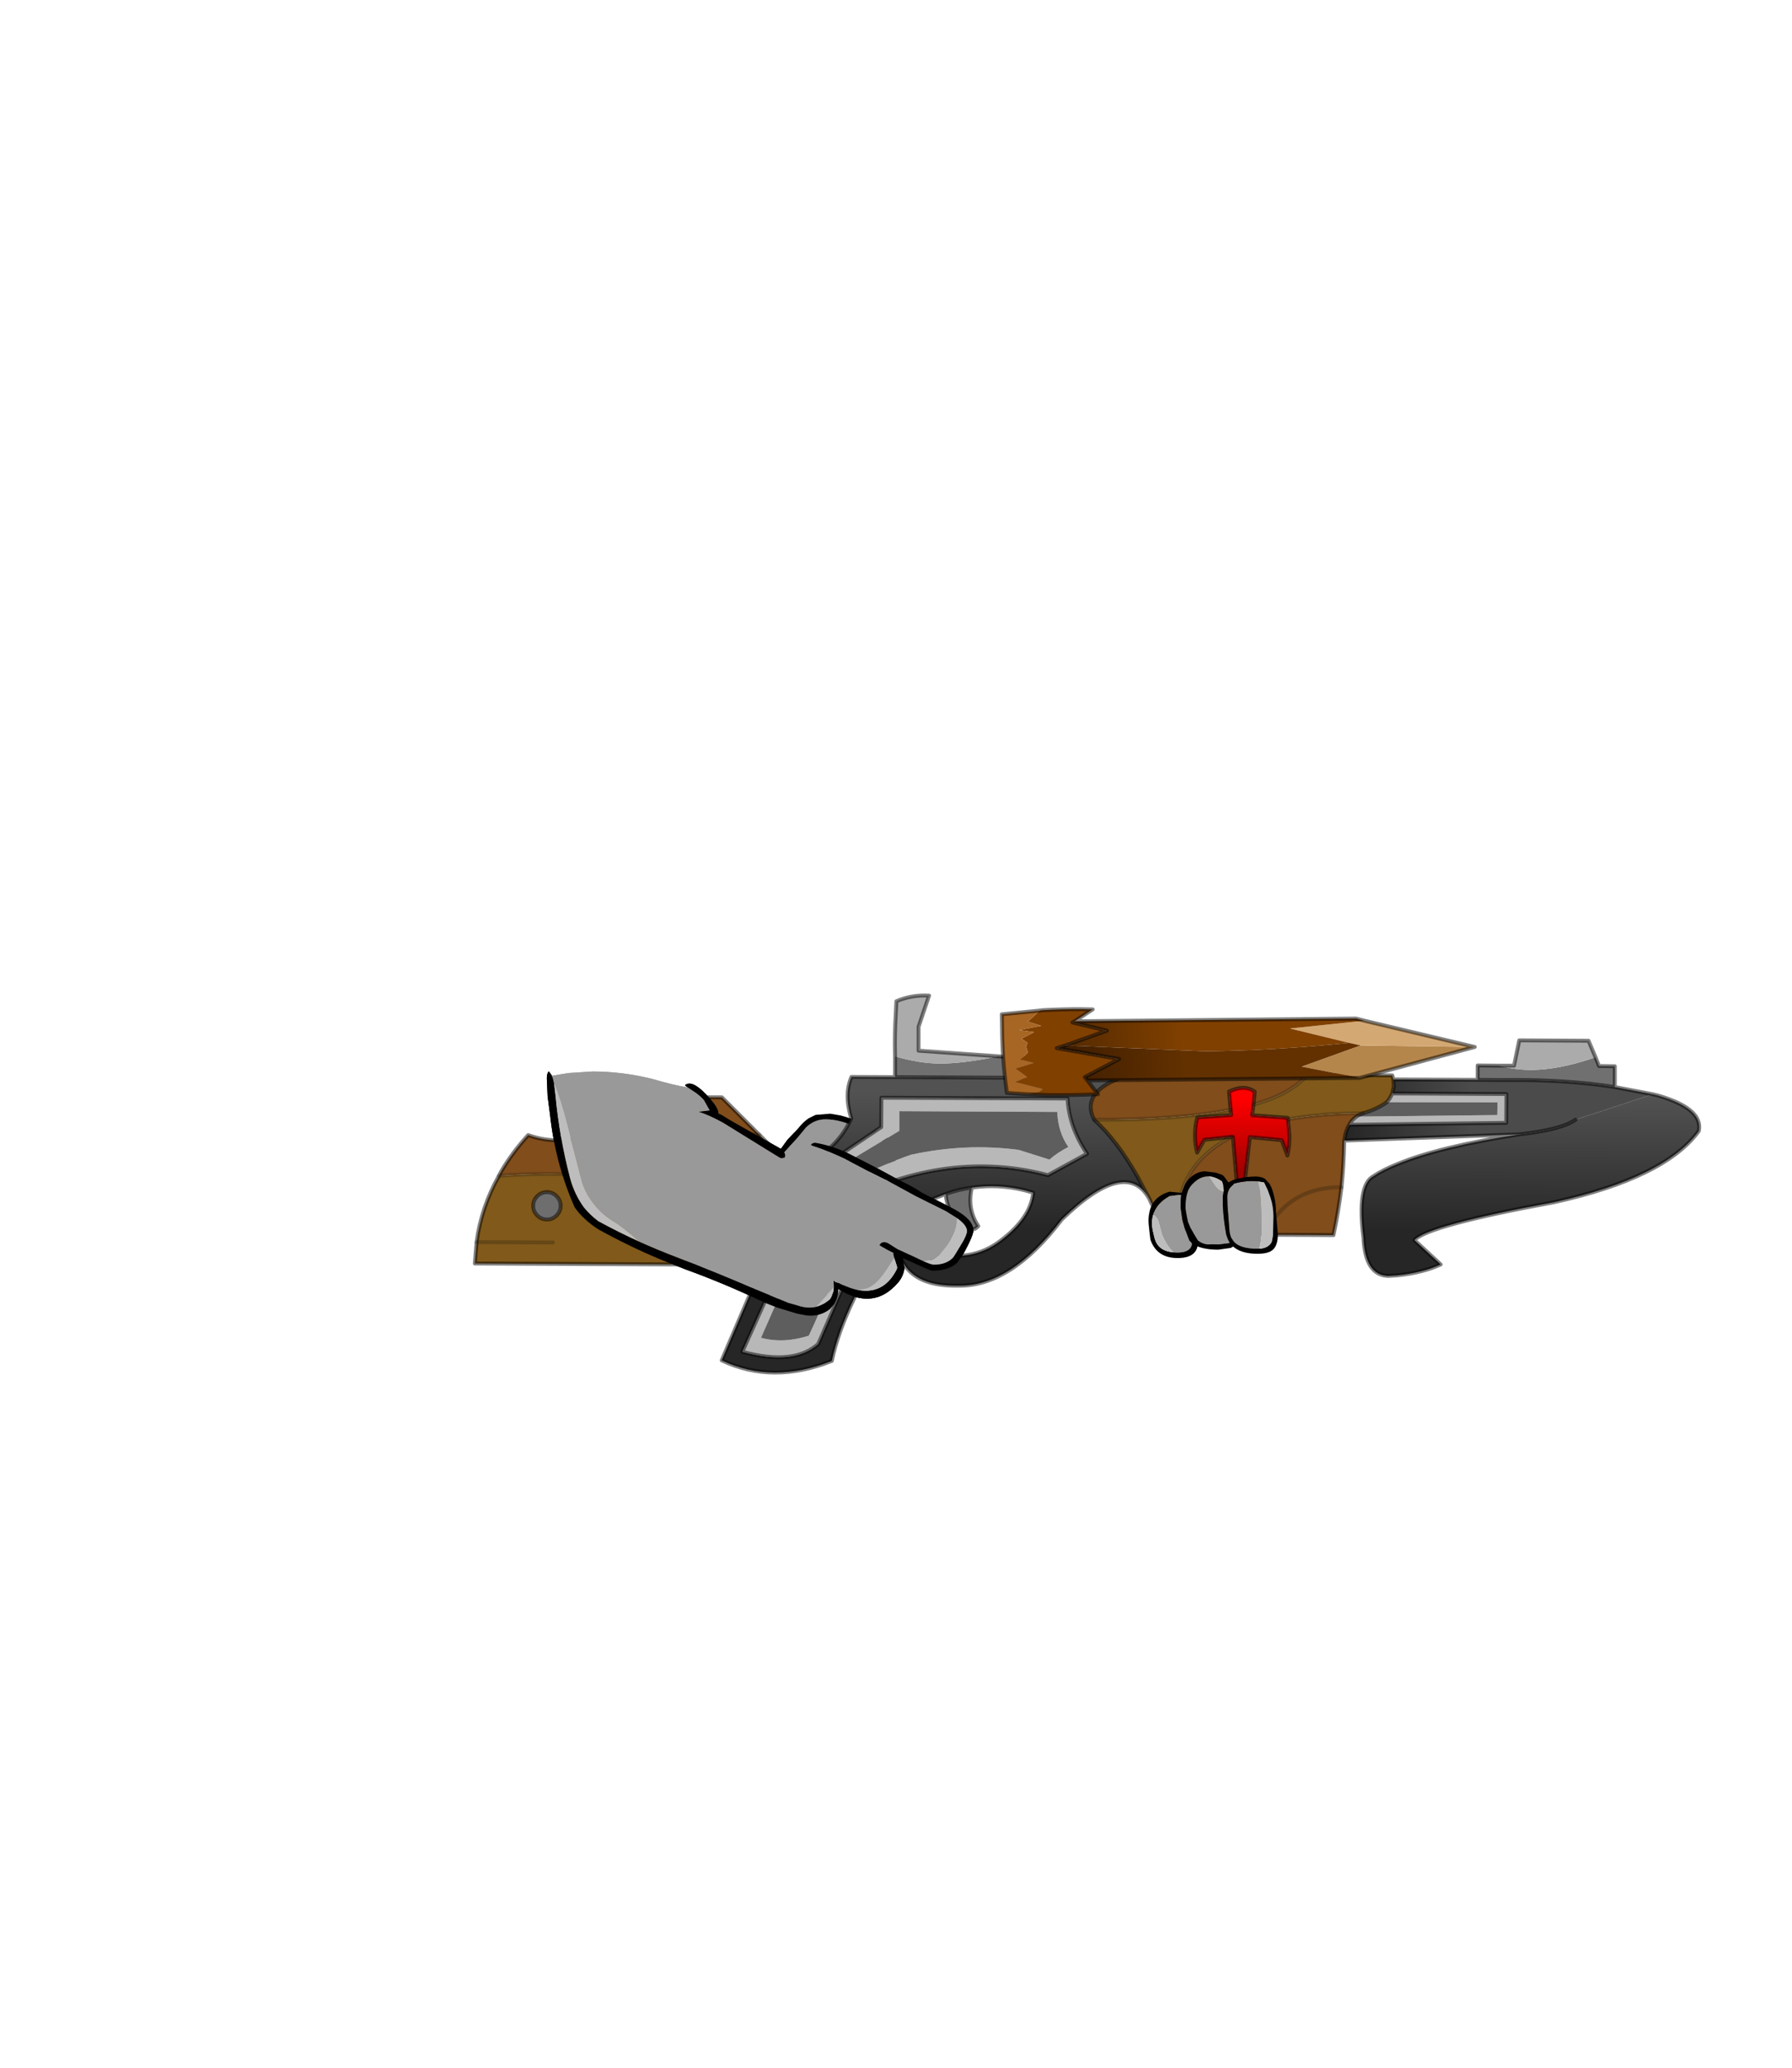 <?xml version="1.0" encoding="UTF-8" standalone="no"?>
<svg xmlns:xlink="http://www.w3.org/1999/xlink" height="531.5px" width="460.6px" xmlns="http://www.w3.org/2000/svg">
  <g transform="matrix(1.0, 0.0, 0.0, 1.0, 193.65, 334.05)">
    <use height="97.95" transform="matrix(1.0, 0.0, 0.0, 1.0, -72.1, -78.7)" width="315.7" xlink:href="#shape0"/>
  </g>
  <defs>
    <g id="shape0" transform="matrix(1.0, 0.0, 0.0, 1.0, 72.1, 78.7)">
      <path d="M-51.8 -57.55 L-47.5 -58.25 -41.35 -58.65 Q-33.75 -58.65 -26.05 -56.75 -20.4 -55.1 -16.9 -54.55 L-14.8 -53.15 Q-13.3 -52.05 -12.7 -51.25 L-11.25 -48.65 -14.1 -48.3 Q-11.4 -47.45 -7.85 -45.5 L6.65 -36.55 7.2 -36.35 7.8 -36.45 8.05 -36.55 8.15 -36.8 8.2 -37.2 7.95 -37.9 9.4 -39.5 11.5 -41.8 13.55 -44.3 Q15.8 -46.4 18.6 -46.35 21.85 -46.35 25.95 -44.6 L29.8 -42.75 Q32.85 -41.1 34.1 -39.85 35.3 -38.65 35.3 -37.2 35.3 -36.0 34.4 -33.95 L33.8 -32.65 30.8 -34.15 Q28.75 -35.15 27.5 -35.1 28.0 -33.55 30.3 -32.45 L34.4 -30.6 41.65 -26.65 49.45 -22.75 52.2 -21.05 52.2 -19.35 Q52.0 -17.4 50.05 -14.25 47.7 -11.0 45.8 -10.2 L43.35 -10.05 41.25 -11.05 37.1 -12.95 34.65 -14.5 Q33.05 -15.25 32.4 -14.0 32.5 -13.9 34.5 -12.75 L36.0 -12.0 35.95 -11.65 36.2 -10.7 34.05 -7.4 Q31.05 -2.95 28.2 -2.65 L26.3 -2.6 Q25.1 -2.9 23.8 -3.45 22.85 -3.8 21.95 -4.3 L21.15 -4.5 20.6 -4.95 20.65 -3.65 20.65 -3.15 17.05 0.75 16.05 1.85 Q13.8 2.35 11.25 1.45 L8.95 0.8 0.6 -2.65 Q-9.7 -7.1 -20.05 -11.05 -24.75 -12.85 -29.3 -14.9 -33.7 -18.8 -35.85 -20.05 -38.8 -21.8 -40.9 -24.45 -43.1 -27.15 -44.05 -30.25 L-47.9 -45.1 Q-49.55 -51.55 -51.25 -55.65 -51.45 -56.75 -51.8 -57.55" fill="#999999" fill-rule="evenodd" stroke="none"/>
      <path d="M-16.9 -54.55 L-17.6 -55.1 Q-15.9 -56.6 -12.35 -52.95 -9.0 -49.55 -9.0 -47.95 L-9.0 -47.85 -8.2 -47.5 Q-6.45 -46.4 -5.15 -45.65 L6.65 -39.0 7.05 -38.75 8.75 -41.1 11.3 -43.8 Q12.9 -45.8 14.25 -46.65 L16.0 -47.5 19.75 -47.8 22.4 -47.35 Q27.95 -45.85 32.15 -43.3 37.05 -40.3 37.05 -37.45 37.05 -36.75 35.85 -34.0 L35.0 -32.1 Q35.95 -31.5 38.55 -30.2 41.5 -28.75 43.3 -27.5 L51.45 -23.35 Q56.55 -20.6 56.55 -17.85 56.55 -16.5 54.05 -11.9 L52.4 -9.5 Q50.1 -7.4 45.9 -7.45 45.5 -7.45 39.8 -10.05 L38.35 -10.7 38.8 -8.35 38.8 -7.85 Q38.45 -5.85 37.15 -4.35 30.9 2.9 21.95 -2.65 L21.8 -2.7 Q21.8 -0.5 20.7 1.2 L19.7 2.4 Q17.05 4.45 13.6 4.05 L13.35 4.0 11.25 3.6 6.15 2.05 2.85 0.75 Q-7.15 -4.05 -17.5 -7.8 L-24.05 -10.4 Q-32.15 -13.8 -39.9 -18.1 -43.8 -20.65 -45.95 -23.75 -50.9 -34.95 -52.25 -47.35 L-52.9 -52.3 -53.1 -56.9 Q-53.1 -58.15 -52.6 -58.7 L-52.05 -57.95 -51.8 -57.55 Q-51.45 -56.75 -51.25 -55.65 L-51.15 -54.85 -50.85 -52.25 Q-49.85 -41.7 -47.15 -31.35 -46.05 -27.15 -43.55 -23.7 -42.05 -21.85 -39.9 -20.2 -34.7 -17.35 -29.3 -14.9 -24.75 -12.85 -20.05 -11.05 -9.7 -7.1 0.6 -2.65 L8.95 0.8 11.25 1.45 Q13.8 2.35 16.05 1.85 17.65 1.45 19.1 0.35 L19.7 -0.15 20.05 -0.75 20.6 -2.25 20.65 -3.15 20.65 -3.65 20.6 -4.95 21.15 -4.5 21.95 -4.3 Q22.85 -3.8 23.8 -3.45 25.1 -2.9 26.3 -2.6 33.45 -0.95 36.9 -7.9 L36.95 -8.4 36.45 -10.0 36.2 -10.7 35.95 -11.65 36.0 -12.0 34.5 -12.75 Q32.5 -13.9 32.4 -14.0 33.05 -15.25 34.65 -14.5 L37.1 -12.95 41.25 -11.05 43.35 -10.05 Q45.65 -9.0 46.3 -9.0 49.6 -8.95 51.4 -10.9 L52.8 -13.2 54.0 -15.2 Q54.9 -16.95 54.9 -17.65 54.9 -19.15 52.2 -21.05 L49.45 -22.75 41.65 -26.65 34.4 -30.6 30.3 -32.45 Q28.0 -33.55 27.5 -35.1 28.75 -35.15 30.8 -34.15 L33.8 -32.65 34.4 -33.95 Q35.3 -36.0 35.3 -37.2 35.3 -38.65 34.1 -39.85 32.85 -41.1 29.8 -42.75 L25.95 -44.6 Q21.85 -46.35 18.6 -46.35 15.8 -46.4 13.55 -44.3 L11.5 -41.8 9.4 -39.5 7.95 -37.9 8.2 -37.2 8.15 -36.8 8.05 -36.55 7.8 -36.45 7.2 -36.35 6.65 -36.55 -7.85 -45.5 Q-11.4 -47.45 -14.1 -48.3 L-11.25 -48.65 -12.7 -51.25 Q-13.3 -52.05 -14.8 -53.15 L-16.9 -54.55" fill="#000000" fill-rule="evenodd" stroke="none"/>
      <path d="M52.2 -21.05 Q54.9 -19.15 54.9 -17.65 54.9 -16.95 54.0 -15.2 L52.8 -13.2 51.4 -10.9 Q49.6 -8.95 46.3 -9.0 45.65 -9.0 43.35 -10.05 L45.8 -10.2 Q47.7 -11.0 50.05 -14.25 52.0 -17.4 52.2 -19.35 L52.2 -21.05 M36.2 -10.7 L36.45 -10.0 36.95 -8.4 36.9 -7.9 Q33.45 -0.95 26.3 -2.6 L28.2 -2.65 Q31.05 -2.95 34.05 -7.4 L36.2 -10.7 M20.65 -3.15 L20.6 -2.25 20.05 -0.75 19.7 -0.15 19.1 0.35 Q17.65 1.45 16.05 1.85 L17.05 0.75 20.65 -3.15 M-29.3 -14.9 Q-34.7 -17.35 -39.9 -20.2 -42.05 -21.85 -43.55 -23.7 -46.05 -27.15 -47.15 -31.35 -49.85 -41.7 -50.85 -52.25 L-51.15 -54.85 -51.25 -55.65 Q-49.55 -51.55 -47.9 -45.1 L-44.05 -30.25 Q-43.1 -27.15 -40.9 -24.45 -38.8 -21.8 -35.85 -20.05 -33.7 -18.8 -29.3 -14.9" fill="#bdbdbd" fill-rule="evenodd" stroke="none"/>
      <path d="M153.15 -44.95 Q152.25 -43.5 151.95 -41.4 L151.85 -40.9 Q151.75 -34.6 151.15 -28.9 137.4 -29.0 131.3 -16.7 137.4 -29.0 151.15 -28.9 150.4 -22.75 149.1 -16.6 L131.3 -16.7 127.6 -16.7 Q115.3 -16.3 108.75 -19.1 108.8 -33.95 121.7 -41.2 L122.95 -41.85 123.25 -41.85 125.1 -19.85 127.6 -41.8 135.8 -41.0 137.25 -37.05 Q137.85 -39.8 137.75 -42.35 L137.4 -46.35 Q145.8 -47.9 156.65 -47.9 155.75 -47.6 155.0 -47.05 153.8 -46.25 153.15 -44.95 M94.05 -56.9 L96.95 -57.95 102.1 -57.95 116.4 -57.85 128.95 -57.8 142.3 -57.75 Q138.35 -52.95 128.65 -50.15 L128.55 -50.15 128.85 -53.45 Q126.25 -55.4 122.25 -53.5 L122.65 -48.8 122.6 -48.8 Q109.1 -46.15 87.6 -46.25 86.8 -47.75 86.7 -49.15 86.4 -53.9 94.05 -56.9 M10.05 -33.9 Q16.65 -27.0 17.7 -18.9 L17.2 -17.95 Q13.25 -10.95 2.65 -8.95 L2.35 -8.95 -8.0 -9.0 Q-9.8 -35.55 -65.4 -31.85 L-64.95 -32.75 Q-62.1 -37.7 -57.9 -42.3 -53.65 -40.8 -49.6 -41.0 -39.9 -41.5 -31.5 -52.1 L-23.7 -52.05 -8.1 -52.0 1.55 -42.35 5.6 -38.3 8.4 -35.45 10.05 -33.9 M-23.7 -52.05 Q-19.7 -43.2 1.55 -42.35 -19.7 -43.2 -23.7 -52.05 M5.6 -38.3 L-49.6 -41.0 5.6 -38.3" fill="#804d1b" fill-rule="evenodd" stroke="none"/>
      <path d="M56.15 -28.8 Q54.85 -23.4 57.8 -18.9 56.15 -17.1 53.6 -18.9 49.85 -22.3 49.4 -27.15 52.7 -28.35 56.15 -28.8 M-56.6 -24.15 Q-56.6 -25.55 -55.55 -26.6 -54.5 -27.65 -53.05 -27.65 -51.65 -27.65 -50.6 -26.6 -49.55 -25.55 -49.55 -24.15 -49.55 -22.7 -50.6 -21.65 -51.65 -20.6 -53.05 -20.6 -54.5 -20.6 -55.55 -21.65 -56.6 -22.7 -56.6 -24.15" fill="#6e6e6e" fill-rule="evenodd" stroke="none"/>
      <path d="M164.5 -56.6 L164.6 -54.75 164.2 -53.0 Q163.6 -51.6 162.8 -50.75 160.25 -48.9 156.65 -47.9 145.8 -47.9 137.4 -46.35 L137.3 -46.75 128.3 -47.4 128.2 -47.4 128.55 -50.15 128.65 -50.15 Q138.35 -52.95 142.3 -57.75 L164.2 -57.65 164.5 -56.6 M122.95 -41.85 L121.7 -41.2 Q108.8 -33.95 108.75 -19.1 103.5 -21.35 101.85 -25.75 L98.65 -31.75 Q93.6 -40.7 87.6 -46.25 109.1 -46.15 122.6 -48.8 L122.65 -48.8 122.8 -47.45 122.75 -47.45 114.1 -46.85 Q113.45 -44.45 113.5 -42.0 113.5 -39.9 114.05 -37.8 L115.9 -41.1 122.95 -41.85 M-8.0 -9.0 L-71.6 -9.3 -71.15 -14.8 Q-69.95 -23.8 -65.4 -31.85 -9.8 -35.55 -8.0 -9.0 M-56.6 -24.15 Q-56.6 -22.7 -55.55 -21.65 -54.5 -20.6 -53.05 -20.6 -51.65 -20.6 -50.6 -21.65 -49.55 -22.7 -49.55 -24.15 -49.55 -25.55 -50.6 -26.6 -51.65 -27.65 -53.05 -27.65 -54.5 -27.65 -55.55 -26.6 -56.6 -25.55 -56.6 -24.15 M-51.55 -14.7 L-71.15 -14.8 -51.55 -14.7" fill="#80591b" fill-rule="evenodd" stroke="none"/>
      <path d="M196.95 -42.5 Q207.7 -43.7 211.3 -46.25 L231.15 -52.8 232.4 -52.5 Q244.2 -49.1 243.0 -43.35 234.3 -31.35 205.8 -25.05 173.15 -19.05 169.9 -15.3 L176.65 -9.05 Q172.15 -6.95 165.5 -6.25 L163.2 -6.1 Q157.2 -6.25 156.8 -16.0 155.1 -29.5 159.4 -31.75 161.85 -33.4 165.65 -34.9 176.25 -39.3 196.95 -42.5 M75.75 -57.0 L94.05 -56.9 Q86.4 -53.9 86.7 -49.15 86.8 -47.75 87.6 -46.25 93.6 -40.7 98.65 -31.75 L101.85 -25.75 Q95.95 -36.8 79.25 -20.6 66.1 -3.3 52.6 -3.6 35.05 -3.3 37.15 -19.9 23.1 1.45 20.15 15.75 4.9 21.8 -8.15 15.6 L2.35 -8.95 2.65 -8.95 Q13.25 -10.95 17.2 -17.95 L17.7 -18.9 Q16.65 -27.0 10.05 -33.9 20.75 -37.0 25.15 -46.55 23.25 -52.75 25.2 -57.25 L36.4 -57.2 75.75 -57.0 M32.85 -44.35 L17.1 -33.75 Q20.75 -31.3 22.95 -25.0 49.9 -38.85 75.7 -32.0 L85.75 -37.5 Q81.1 -44.35 80.75 -51.7 L32.9 -51.9 32.85 -44.35 M56.15 -28.8 Q52.7 -28.35 49.4 -27.15 L45.65 -25.7 Q41.7 -15.35 45.6 -12.2 55.95 -9.3 63.6 -15.2 71.3 -21.05 71.9 -27.5 64.05 -29.95 56.15 -28.8 M30.45 -20.35 Q27.3 -21.85 23.05 -20.8 18.65 -5.6 5.3 -4.75 L-2.85 13.4 Q10.4 17.0 16.65 11.4 L30.45 -20.35" fill="url(#gradient0)" fill-rule="evenodd" stroke="none"/>
      <path d="M221.4 -54.65 Q208.65 -56.65 192.75 -56.45 L186.15 -56.5 186.15 -60.2 191.7 -60.15 Q195.3 -59.1 199.8 -59.05 207.0 -59.05 216.15 -62.2 L216.45 -62.3 217.35 -60.05 221.4 -60.0 221.4 -54.65 M62.95 -62.55 L73.15 -61.8 75.75 -57.0 36.4 -57.2 36.4 -62.55 Q42.7 -60.7 47.9 -60.7 52.6 -60.65 59.95 -61.95 L62.95 -62.55 M102.1 -57.95 L104.1 -62.65 112.85 -62.65 113.15 -61.95 Q113.95 -59.9 115.05 -58.9 L116.4 -57.85 102.1 -57.95" fill="#707070" fill-rule="evenodd" stroke="none"/>
      <path d="M164.2 -53.0 L193.55 -52.85 193.5 -45.45 153.15 -44.95 Q153.8 -46.25 155.0 -47.05 L191.2 -47.45 191.25 -50.7 162.8 -50.75 Q163.6 -51.6 164.2 -53.0 M32.85 -44.35 L32.9 -51.9 80.75 -51.7 Q81.1 -44.35 85.75 -37.5 L75.7 -32.0 Q49.9 -38.85 22.95 -25.0 20.75 -31.3 17.1 -33.75 L32.85 -44.35 M37.5 -48.45 L37.5 -43.4 23.25 -34.8 26.1 -31.2 Q33.6 -34.85 40.5 -37.25 54.45 -40.3 68.2 -38.5 L76.1 -36.0 Q77.9 -37.65 80.95 -39.25 78.3 -43.05 78.1 -48.25 L37.5 -48.45 M30.45 -20.35 L16.65 11.4 Q10.4 17.0 -2.85 13.4 L5.3 -4.75 Q18.65 -5.6 23.05 -20.8 27.3 -21.85 30.45 -20.35 M14.25 9.25 Q20.25 -3.65 24.55 -16.15 18.2 -2.0 6.95 -1.55 L1.95 9.8 Q7.75 11.35 14.25 9.25" fill="#b8b8b8" fill-rule="evenodd" stroke="none"/>
      <path d="M155.0 -47.05 Q155.75 -47.6 156.65 -47.9 160.25 -48.9 162.8 -50.75 L191.25 -50.7 191.2 -47.45 155.0 -47.05 M37.5 -48.45 L78.1 -48.25 Q78.3 -43.05 80.95 -39.25 77.9 -37.65 76.1 -36.0 L68.2 -38.5 Q54.45 -40.3 40.5 -37.25 33.6 -34.85 26.1 -31.2 L23.25 -34.8 37.5 -43.4 37.5 -48.45 M14.25 9.25 Q7.75 11.35 1.95 9.8 L6.95 -1.55 Q18.2 -2.0 24.55 -16.15 20.25 -3.65 14.25 9.25" fill="#5e5e5e" fill-rule="evenodd" stroke="none"/>
      <path d="M137.4 -46.35 L137.75 -42.35 Q137.85 -39.8 137.25 -37.05 L135.8 -41.0 127.6 -41.8 125.1 -19.85 123.25 -41.85 122.95 -41.85 115.9 -41.1 114.05 -37.8 Q113.5 -39.9 113.5 -42.0 113.45 -44.45 114.1 -46.85 L122.75 -47.45 122.8 -47.45 122.65 -48.8 122.25 -53.5 Q126.25 -55.4 128.85 -53.45 L128.55 -50.15 128.2 -47.4 128.3 -47.4 137.3 -46.75 137.4 -46.35" fill="url(#gradient1)" fill-rule="evenodd" stroke="none"/>
      <path d="M191.7 -60.15 L195.5 -60.15 196.85 -66.65 214.65 -66.55 216.45 -62.3 216.15 -62.2 Q207.0 -59.05 199.8 -59.05 195.3 -59.1 191.7 -60.15 M36.4 -62.55 Q36.25 -68.1 36.6 -73.65 L36.75 -76.7 Q40.65 -78.4 45.15 -78.15 L42.45 -70.15 42.45 -64.0 62.95 -62.55 59.95 -61.95 Q52.6 -60.65 47.9 -60.7 42.7 -60.7 36.4 -62.55 M112.85 -62.65 L124.5 -62.55 128.95 -57.8 116.4 -57.85 115.05 -58.9 Q113.95 -59.9 113.15 -61.95 L112.85 -62.65" fill="#ababab" fill-rule="evenodd" stroke="none"/>
      <path d="M151.85 -40.9 L151.95 -41.4 Q152.25 -43.5 153.15 -44.95 L193.5 -45.45 193.55 -52.85 164.2 -53.0 164.6 -54.75 164.5 -56.6 186.15 -56.5 192.75 -56.45 Q208.65 -56.65 221.4 -54.65 L231.15 -52.8 211.3 -46.25 Q207.7 -43.7 196.95 -42.5 L151.85 -40.9" fill="url(#gradient2)" fill-rule="evenodd" stroke="none"/>
      <path d="M156.65 -47.9 Q145.8 -47.9 137.4 -46.35 M122.95 -41.85 L121.7 -41.2 Q108.8 -33.95 108.75 -19.1 M131.3 -16.7 Q137.4 -29.0 151.15 -28.9 M142.3 -57.75 Q138.35 -52.95 128.65 -50.15 L128.55 -50.15 M87.6 -46.25 Q109.1 -46.15 122.6 -48.8 L122.65 -48.8 M1.55 -42.35 Q-19.7 -43.2 -23.7 -52.05 M-65.4 -31.85 Q-9.8 -35.55 -8.0 -9.0 M-71.15 -14.8 L-51.55 -14.7 M-49.6 -41.0 L5.6 -38.3" fill="none" stroke="#000000" stroke-linecap="round" stroke-linejoin="round" stroke-opacity="0.2" stroke-width="1.0"/>
      <path d="M153.15 -44.95 Q152.25 -43.5 151.95 -41.4 L151.85 -40.9 196.95 -42.5 Q207.7 -43.7 211.3 -46.25 M231.15 -52.8 L221.4 -54.65 Q208.65 -56.65 192.75 -56.45 L186.15 -56.5 164.5 -56.6 164.6 -54.75 164.2 -53.0 193.55 -52.85 193.5 -45.45 153.15 -44.95 Q153.8 -46.25 155.0 -47.05 155.75 -47.6 156.65 -47.9 160.25 -48.9 162.8 -50.75 163.6 -51.6 164.2 -53.0 M137.4 -46.35 L137.75 -42.35 Q137.85 -39.8 137.25 -37.05 L135.8 -41.0 127.6 -41.8 125.1 -19.85 123.25 -41.85 122.95 -41.85 115.9 -41.1 114.05 -37.8 Q113.5 -39.9 113.5 -42.0 113.45 -44.45 114.1 -46.85 L122.75 -47.45 122.8 -47.45 122.65 -48.8 122.25 -53.5 Q126.25 -55.4 128.85 -53.45 L128.55 -50.15 128.2 -47.4 128.3 -47.4 137.3 -46.75 137.4 -46.35 M108.75 -19.1 Q115.3 -16.3 127.6 -16.7 L131.3 -16.7 149.1 -16.6 Q150.4 -22.75 151.15 -28.9 151.75 -34.6 151.85 -40.9 M142.3 -57.75 L164.2 -57.65 164.5 -56.6 M191.7 -60.15 L195.5 -60.15 196.85 -66.65 214.65 -66.55 216.45 -62.3 217.35 -60.05 221.4 -60.0 221.4 -54.65 M186.15 -56.5 L186.15 -60.2 191.7 -60.15 M196.95 -42.5 Q176.25 -39.3 165.65 -34.9 161.85 -33.4 159.4 -31.75 155.1 -29.5 156.8 -16.0 157.2 -6.25 163.2 -6.1 L165.5 -6.25 Q172.15 -6.95 176.65 -9.05 L169.9 -15.3 Q173.15 -19.05 205.8 -25.05 234.3 -31.35 243.0 -43.35 244.2 -49.1 232.4 -52.5 L231.15 -52.8 M36.4 -62.55 Q36.25 -68.1 36.6 -73.65 L36.75 -76.7 Q40.65 -78.4 45.15 -78.15 L42.45 -70.15 42.45 -64.0 62.95 -62.55 73.15 -61.8 75.75 -57.0 94.05 -56.9 96.95 -57.95 102.1 -57.95 104.1 -62.65 112.85 -62.65 124.5 -62.55 128.95 -57.8 142.3 -57.75 M32.85 -44.35 L17.1 -33.75 Q20.75 -31.3 22.95 -25.0 49.9 -38.85 75.7 -32.0 L85.75 -37.5 Q81.1 -44.35 80.75 -51.7 L32.9 -51.9 32.85 -44.35 M36.4 -57.2 L25.2 -57.25 Q23.25 -52.75 25.15 -46.55 20.75 -37.0 10.05 -33.9 16.65 -27.0 17.7 -18.9 L17.2 -17.95 Q13.25 -10.95 2.65 -8.95 L2.35 -8.95 -8.15 15.6 Q4.9 21.8 20.15 15.75 23.1 1.45 37.15 -19.9 35.05 -3.3 52.6 -3.6 66.1 -3.3 79.25 -20.6 95.95 -36.8 101.85 -25.75 L98.65 -31.75 Q93.6 -40.7 87.6 -46.25 86.8 -47.75 86.7 -49.15 86.4 -53.9 94.05 -56.9 M36.4 -62.55 L36.4 -57.2 75.75 -57.0 M116.4 -57.85 L128.95 -57.8 M102.1 -57.95 L116.4 -57.85 M108.75 -19.1 Q103.5 -21.35 101.85 -25.75 M49.4 -27.15 Q49.85 -22.3 53.6 -18.9 56.15 -17.1 57.8 -18.9 54.85 -23.4 56.15 -28.8 52.7 -28.35 49.4 -27.15 L45.65 -25.7 Q41.7 -15.35 45.6 -12.2 55.95 -9.3 63.6 -15.2 71.3 -21.05 71.9 -27.5 64.05 -29.95 56.15 -28.8 M30.45 -20.35 L16.65 11.4 Q10.4 17.0 -2.85 13.4 L5.3 -4.75 Q18.65 -5.6 23.05 -20.8 27.3 -21.85 30.45 -20.35 M-65.4 -31.85 L-64.95 -32.75 Q-62.1 -37.7 -57.9 -42.3 -53.65 -40.8 -49.6 -41.0 -39.9 -41.5 -31.5 -52.1 L-23.7 -52.05 -8.1 -52.0 1.55 -42.35 5.6 -38.3 8.4 -35.45 10.05 -33.9 M2.35 -8.95 L-8.0 -9.0 -71.6 -9.3 -71.15 -14.8 Q-69.95 -23.8 -65.4 -31.85 M-56.6 -24.15 Q-56.6 -25.55 -55.55 -26.6 -54.5 -27.65 -53.05 -27.65 -51.65 -27.65 -50.6 -26.6 -49.55 -25.55 -49.55 -24.15 -49.55 -22.7 -50.6 -21.65 -51.65 -20.6 -53.05 -20.6 -54.5 -20.6 -55.55 -21.65 -56.6 -22.7 -56.6 -24.15" fill="none" stroke="#000000" stroke-linecap="round" stroke-linejoin="round" stroke-opacity="0.502" stroke-width="1.0"/>
      <path d="M82.55 -71.55 L82.0 -71.25 90.85 -69.15 80.2 -65.35 77.95 -64.65 94.0 -61.85 85.15 -57.2 85.85 -56.35 88.55 -52.8 Q82.2 -52.5 75.7 -52.6 L70.55 -52.8 73.5 -53.4 74.4 -54.15 67.3 -55.95 70.45 -57.2 67.35 -59.4 72.1 -60.85 68.6 -61.7 70.55 -63.5 70.1 -65.0 70.45 -66.0 68.9 -67.1 72.15 -68.75 68.3 -69.3 73.95 -70.4 70.55 -71.45 73.6 -74.3 74.35 -74.4 76.5 -74.5 Q81.9 -74.75 87.2 -74.6 L82.55 -71.55" fill="#804000" fill-rule="evenodd" stroke="none"/>
      <path d="M155.85 -57.0 L140.9 -59.9 156.05 -65.35 185.4 -64.95 155.85 -57.0" fill="#b5864b" fill-rule="evenodd" stroke="none"/>
      <path d="M73.6 -74.3 L70.55 -71.45 73.95 -70.4 68.3 -69.3 72.15 -68.75 68.9 -67.1 70.45 -66.0 70.1 -65.0 70.55 -63.5 68.6 -61.7 72.1 -60.85 67.35 -59.4 70.45 -57.2 67.3 -55.95 74.4 -54.15 73.5 -53.4 70.55 -52.8 67.2 -53.0 65.15 -53.15 Q64.15 -60.05 63.95 -67.3 L63.85 -73.35 65.9 -73.55 73.6 -74.3" fill="#a86624" fill-rule="evenodd" stroke="none"/>
      <path d="M153.1 -66.0 L137.9 -69.7 157.05 -71.7 185.4 -64.95 156.05 -65.35 153.1 -66.0" fill="#d4a872" fill-rule="evenodd" stroke="none"/>
      <path d="M80.2 -65.35 L90.85 -69.15 82.0 -71.25 82.55 -71.55 154.9 -72.25 157.05 -71.7 137.9 -69.7 153.1 -66.0 Q133.65 -64.0 116.0 -63.85 L80.2 -65.35" fill="url(#gradient3)" fill-rule="evenodd" stroke="none"/>
      <path d="M85.85 -56.35 L85.15 -57.2 94.0 -61.85 77.95 -64.65 80.2 -65.35 116.0 -63.85 Q133.65 -64.0 153.1 -66.0 L156.05 -65.35 140.9 -59.9 155.85 -57.0 85.85 -56.35" fill="url(#gradient4)" fill-rule="evenodd" stroke="none"/>
      <path d="M80.2 -65.35 L90.85 -69.15 82.0 -71.25 82.55 -71.55 87.2 -74.6 Q81.9 -74.75 76.5 -74.5 L74.35 -74.4 73.6 -74.3 65.9 -73.55 63.85 -73.35 63.95 -67.3 Q64.15 -60.05 65.15 -53.15 L67.2 -53.0 70.55 -52.8 75.7 -52.6 Q82.2 -52.5 88.55 -52.8 L85.85 -56.35 85.15 -57.2 94.0 -61.85 77.95 -64.65 80.2 -65.35 M157.05 -71.7 L154.9 -72.25 82.55 -71.55 M155.85 -57.0 L185.4 -64.95 157.05 -71.7 M85.85 -56.35 L155.85 -57.0" fill="none" stroke="#000000" stroke-linecap="round" stroke-linejoin="round" stroke-opacity="0.502" stroke-width="1.0"/>
      <path d="M15.75 -40.35 Q20.55 -39.55 25.0 -37.3 L32.2 -33.6 36.9 -31.05 38.55 -30.2 Q41.5 -28.75 43.3 -27.5 L51.45 -23.35 Q56.55 -20.6 56.55 -17.85 56.55 -16.5 54.05 -11.9 L52.4 -9.5 Q50.1 -7.4 45.9 -7.45 45.5 -7.45 39.8 -10.05 L38.35 -10.7 38.8 -8.35 38.8 -7.85 Q38.45 -5.85 37.15 -4.35 30.9 2.9 21.95 -2.65 L21.8 -2.7 Q21.8 -0.5 20.7 1.2 L19.7 2.4 Q17.05 4.45 13.6 4.05 L13.35 4.0 11.25 3.6 6.15 2.05 2.85 0.75 Q-7.15 -4.05 -17.5 -7.8 L-24.05 -10.4 Q-32.15 -13.8 -39.9 -18.1 -43.8 -20.65 -45.95 -23.75 -50.9 -34.95 -52.25 -47.35 L-52.9 -52.3 -53.1 -56.9 Q-53.1 -58.15 -52.6 -58.7 L-52.05 -57.95 -51.8 -57.55 Q-51.45 -56.75 -51.25 -55.65 L-51.15 -54.85 -50.85 -52.25 Q-49.85 -41.7 -47.15 -31.35 -46.05 -27.15 -43.55 -23.7 -42.05 -21.85 -39.9 -20.2 -34.7 -17.35 -29.3 -14.9 -24.75 -12.85 -20.05 -11.05 -9.7 -7.1 0.6 -2.65 L8.95 0.8 11.25 1.45 Q13.8 2.35 16.05 1.85 17.65 1.45 19.1 0.35 L19.7 -0.15 20.05 -0.75 20.6 -2.25 20.65 -3.15 20.65 -3.65 20.6 -4.95 21.15 -4.5 21.95 -4.3 Q22.85 -3.8 23.8 -3.45 25.1 -2.9 26.3 -2.6 33.45 -0.95 36.9 -7.9 L36.95 -8.4 36.45 -10.0 36.2 -10.7 35.95 -11.65 36.0 -12.0 34.5 -12.75 Q32.5 -13.9 32.4 -14.0 33.05 -15.25 34.65 -14.5 L37.1 -12.95 41.25 -11.05 43.35 -10.05 Q45.65 -9.0 46.3 -9.0 49.6 -8.95 51.4 -10.9 L52.8 -13.2 54.0 -15.2 Q54.9 -16.95 54.9 -17.65 54.9 -19.15 52.2 -21.05 L49.45 -22.75 41.65 -26.65 34.4 -30.6 33.25 -31.15 Q29.35 -33.05 25.45 -35.15 21.65 -37.25 17.6 -38.7 L14.85 -39.65 14.8 -39.85 14.85 -40.0 15.3 -40.25 15.75 -40.35 M-16.9 -54.55 L-17.6 -55.1 Q-15.9 -56.6 -12.35 -52.95 -9.0 -49.55 -9.0 -47.95 L-9.0 -47.85 -8.2 -47.5 Q-6.45 -46.4 -5.15 -45.65 L6.65 -39.0 7.05 -38.75 8.75 -41.1 10.55 -42.95 11.85 -42.3 11.5 -41.8 9.4 -39.5 7.95 -37.9 8.2 -37.2 8.15 -36.8 8.05 -36.55 7.8 -36.45 7.2 -36.35 6.65 -36.55 -7.85 -45.5 Q-11.4 -47.45 -14.1 -48.3 L-11.25 -48.65 -12.7 -51.25 Q-13.3 -52.05 -14.8 -53.15 L-16.9 -54.55" fill="#000000" fill-rule="evenodd" stroke="none"/>
      <path d="M-51.8 -57.55 L-47.5 -58.25 -41.35 -58.65 Q-33.75 -58.65 -26.05 -56.75 -20.4 -55.1 -16.9 -54.55 L-14.8 -53.15 Q-13.3 -52.05 -12.7 -51.25 L-11.25 -48.65 -14.1 -48.3 Q-11.4 -47.45 -7.85 -45.5 L6.65 -36.55 7.2 -36.35 7.8 -36.45 8.05 -36.55 8.15 -36.8 8.2 -37.2 7.95 -37.9 9.4 -39.5 11.5 -41.8 11.85 -42.3 12.75 -41.85 15.75 -40.35 15.3 -40.25 14.85 -40.0 14.8 -39.85 14.85 -39.65 17.6 -38.7 Q21.65 -37.25 25.45 -35.15 29.35 -33.05 33.25 -31.15 L34.4 -30.6 41.65 -26.65 49.45 -22.75 52.2 -21.05 52.2 -19.35 Q52.0 -17.4 50.05 -14.25 47.7 -11.0 45.8 -10.2 L43.35 -10.05 41.25 -11.05 37.1 -12.95 34.65 -14.5 Q33.05 -15.25 32.4 -14.0 32.5 -13.9 34.5 -12.75 L36.0 -12.0 35.95 -11.65 36.2 -10.7 34.05 -7.4 Q31.05 -2.95 28.2 -2.65 L26.3 -2.6 Q25.1 -2.9 23.8 -3.45 22.85 -3.8 21.95 -4.3 L21.15 -4.5 20.6 -4.95 20.65 -3.65 20.65 -3.15 17.05 0.75 16.05 1.85 Q13.8 2.35 11.25 1.45 L8.95 0.8 0.6 -2.65 Q-9.7 -7.1 -20.05 -11.05 -24.75 -12.85 -29.3 -14.9 -33.7 -18.8 -35.85 -20.05 -38.8 -21.8 -40.9 -24.45 -43.1 -27.15 -44.05 -30.25 L-47.9 -45.1 Q-49.55 -51.55 -51.25 -55.65 -51.45 -56.75 -51.8 -57.55" fill="#999999" fill-rule="evenodd" stroke="none"/>
      <path d="M52.2 -21.05 Q54.9 -19.15 54.9 -17.65 54.9 -16.95 54.0 -15.2 L52.8 -13.2 51.4 -10.9 Q49.6 -8.95 46.3 -9.0 45.65 -9.0 43.35 -10.05 L45.8 -10.2 Q47.7 -11.0 50.05 -14.25 52.0 -17.4 52.2 -19.35 L52.2 -21.05 M36.2 -10.7 L36.45 -10.0 36.95 -8.4 36.9 -7.9 Q33.45 -0.95 26.3 -2.6 L28.2 -2.65 Q31.05 -2.95 34.05 -7.4 L36.2 -10.7 M20.65 -3.15 L20.6 -2.25 20.05 -0.75 19.7 -0.15 19.1 0.35 Q17.65 1.45 16.05 1.85 L17.05 0.75 20.65 -3.15 M-29.3 -14.9 Q-34.7 -17.35 -39.9 -20.2 -42.05 -21.85 -43.55 -23.7 -46.05 -27.15 -47.15 -31.35 -49.85 -41.7 -50.85 -52.25 L-51.15 -54.85 -51.25 -55.65 Q-49.55 -51.55 -47.9 -45.1 L-44.05 -30.25 Q-43.1 -27.15 -40.9 -24.45 -38.8 -21.8 -35.85 -20.05 -33.7 -18.8 -29.3 -14.9" fill="#bdbdbd" fill-rule="evenodd" stroke="none"/>
      <path d="M102.75 -21.8 Q103.4 -24.2 105.85 -25.95 L106.95 -26.65 109.3 -26.95 109.95 -26.9 Q109.8 -25.8 109.8 -23.7 L110.25 -20.55 110.4 -19.95 110.95 -18.05 112.0 -15.25 112.7 -14.45 112.65 -14.0 112.65 -13.95 Q112.05 -12.1 108.95 -12.1 L108.0 -12.15 107.1 -13.1 Q105.95 -14.5 105.05 -16.6 L104.55 -18.45 104.05 -20.3 Q103.7 -21.2 102.75 -21.8 M120.85 -27.75 L120.65 -26.55 120.65 -24.25 120.7 -23.5 Q120.85 -20.7 121.35 -17.85 L121.4 -17.45 Q121.7 -15.65 122.4 -14.65 L122.3 -14.55 119.5 -14.2 118.1 -14.25 116.9 -14.2 Q115.4 -14.3 114.25 -15.25 L112.35 -18.4 111.7 -19.95 Q111.05 -22.9 111.05 -23.8 111.05 -26.5 111.85 -28.35 L112.3 -29.1 Q114.5 -31.8 117.0 -31.7 L118.3 -29.75 Q119.55 -27.8 120.85 -27.75 M130.05 -13.1 L129.5 -13.1 Q125.4 -13.1 123.65 -14.75 L123.55 -14.95 123.45 -15.0 122.85 -15.9 Q122.4 -16.8 122.35 -17.85 L121.85 -24.25 121.8 -26.45 Q121.8 -27.7 122.5 -28.75 L123.6 -29.85 Q126.65 -30.7 129.65 -30.4 L130.15 -28.1 Q130.55 -24.95 130.55 -18.95 130.55 -15.6 130.35 -14.5 L130.05 -13.1" fill="#999999" fill-rule="evenodd" stroke="none"/>
      <path d="M110.05 -27.45 L110.95 -29.7 Q112.9 -32.8 115.95 -33.0 L118.8 -32.65 120.45 -32.1 120.9 -31.75 121.65 -30.75 122.05 -30.2 122.15 -30.15 123.25 -30.75 123.6 -30.85 Q126.3 -31.65 129.05 -31.65 L129.25 -31.65 Q130.9 -31.55 131.55 -31.0 L132.65 -29.8 133.15 -28.85 Q134.3 -25.7 134.3 -22.75 L134.8 -16.8 Q134.8 -13.8 133.35 -12.7 132.25 -11.8 129.6 -11.8 L129.5 -11.8 Q125.4 -11.8 123.3 -13.65 L122.7 -13.3 119.5 -12.85 Q116.2 -12.85 114.15 -13.7 113.5 -10.85 109.5 -10.7 L109.0 -10.7 Q103.7 -10.7 102.05 -15.4 L101.85 -16.95 101.6 -19.3 Q101.45 -20.95 101.75 -22.3 102.5 -26.45 106.95 -27.75 L110.05 -27.45 M108.0 -12.15 L108.95 -12.1 Q112.05 -12.1 112.65 -13.95 L112.65 -14.0 112.7 -14.45 112.0 -15.25 110.95 -18.05 110.4 -19.95 110.25 -20.55 109.8 -23.7 Q109.8 -25.8 109.95 -26.9 L109.3 -26.95 106.95 -26.65 105.85 -25.95 Q103.4 -24.2 102.75 -21.8 102.1 -19.65 102.85 -16.95 103.15 -15.25 103.8 -14.25 105.05 -12.4 108.0 -12.15 M117.0 -31.7 Q114.5 -31.8 112.3 -29.1 L111.85 -28.35 Q111.05 -26.5 111.05 -23.8 111.05 -22.9 111.7 -19.95 L112.35 -18.4 114.25 -15.25 Q115.4 -14.3 116.9 -14.2 L118.1 -14.25 119.5 -14.2 122.3 -14.55 122.4 -14.65 Q121.7 -15.65 121.4 -17.45 L121.35 -17.85 Q120.85 -20.7 120.7 -23.5 L120.65 -24.25 120.65 -26.55 120.85 -27.75 120.9 -28.0 120.7 -29.65 120.45 -30.4 Q118.65 -31.65 117.0 -31.7 M129.65 -30.4 Q126.65 -30.7 123.6 -29.85 L122.5 -28.75 Q121.8 -27.7 121.8 -26.45 L121.85 -24.25 122.35 -17.85 Q122.4 -16.8 122.85 -15.9 L123.45 -15.0 123.55 -14.95 123.65 -14.75 Q125.4 -13.1 129.5 -13.1 L130.05 -13.1 Q132.35 -13.25 133.2 -14.8 L133.55 -16.6 133.65 -21.4 Q133.65 -23.95 132.9 -26.2 L132.2 -28.15 131.25 -30.15 129.65 -30.4" fill="#000000" fill-rule="evenodd" stroke="none"/>
      <path d="M102.75 -21.8 Q103.7 -21.2 104.05 -20.3 L104.55 -18.45 105.05 -16.6 Q105.95 -14.5 107.1 -13.1 L108.0 -12.15 Q105.05 -12.4 103.8 -14.25 103.15 -15.25 102.85 -16.95 102.1 -19.65 102.75 -21.8 M120.85 -27.75 Q119.55 -27.8 118.3 -29.75 L117.0 -31.7 Q118.65 -31.65 120.45 -30.4 L120.7 -29.65 120.9 -28.0 120.85 -27.75 M130.05 -13.1 L130.35 -14.5 Q130.55 -15.6 130.55 -18.95 130.55 -24.95 130.15 -28.1 L129.65 -30.4 131.25 -30.15 132.2 -28.15 132.9 -26.2 Q133.65 -23.95 133.65 -21.4 L133.55 -16.6 133.2 -14.8 Q132.35 -13.25 130.05 -13.1" fill="#bdbdbd" fill-rule="evenodd" stroke="none"/>
    </g>
    <linearGradient gradientTransform="matrix(1.0E-4, -0.022, 0.046, 3.0E-4, 53.95, -36.3)" gradientUnits="userSpaceOnUse" id="gradient0" spreadMethod="pad" x1="-819.2" x2="819.2">
      <stop offset="0.0" stop-color="#262626"/>
      <stop offset="0.973" stop-color="#525252"/>
    </linearGradient>
    <linearGradient gradientTransform="matrix(-1.0E-4, 0.012, -0.021, -1.0E-4, 127.0, -41.95)" gradientUnits="userSpaceOnUse" id="gradient1" spreadMethod="pad" x1="-819.2" x2="819.2">
      <stop offset="0.0" stop-color="#ff0000"/>
      <stop offset="0.973" stop-color="#a10000"/>
    </linearGradient>
    <linearGradient gradientTransform="matrix(0.02, 1.0E-4, 0.0, 0.01, 169.05, -50.05)" gradientUnits="userSpaceOnUse" id="gradient2" spreadMethod="pad" x1="-819.2" x2="819.2">
      <stop offset="0.0" stop-color="#262626"/>
      <stop offset="0.973" stop-color="#4b4b4b"/>
    </linearGradient>
    <linearGradient gradientTransform="matrix(-0.018, 2.0E-4, -6.0E-4, -0.009, 95.9, -62.6)" gradientUnits="userSpaceOnUse" id="gradient3" spreadMethod="pad" x1="-819.2" x2="819.2">
      <stop offset="0.0" stop-color="#804000"/>
      <stop offset="0.957" stop-color="#572b00"/>
    </linearGradient>
    <linearGradient gradientTransform="matrix(-0.018, 2.0E-4, -6.0E-4, -0.009, 95.9, -62.6)" gradientUnits="userSpaceOnUse" id="gradient4" spreadMethod="pad" x1="-819.2" x2="819.2">
      <stop offset="0.0" stop-color="#633100"/>
      <stop offset="0.957" stop-color="#421f00"/>
    </linearGradient>
  </defs>
</svg>
